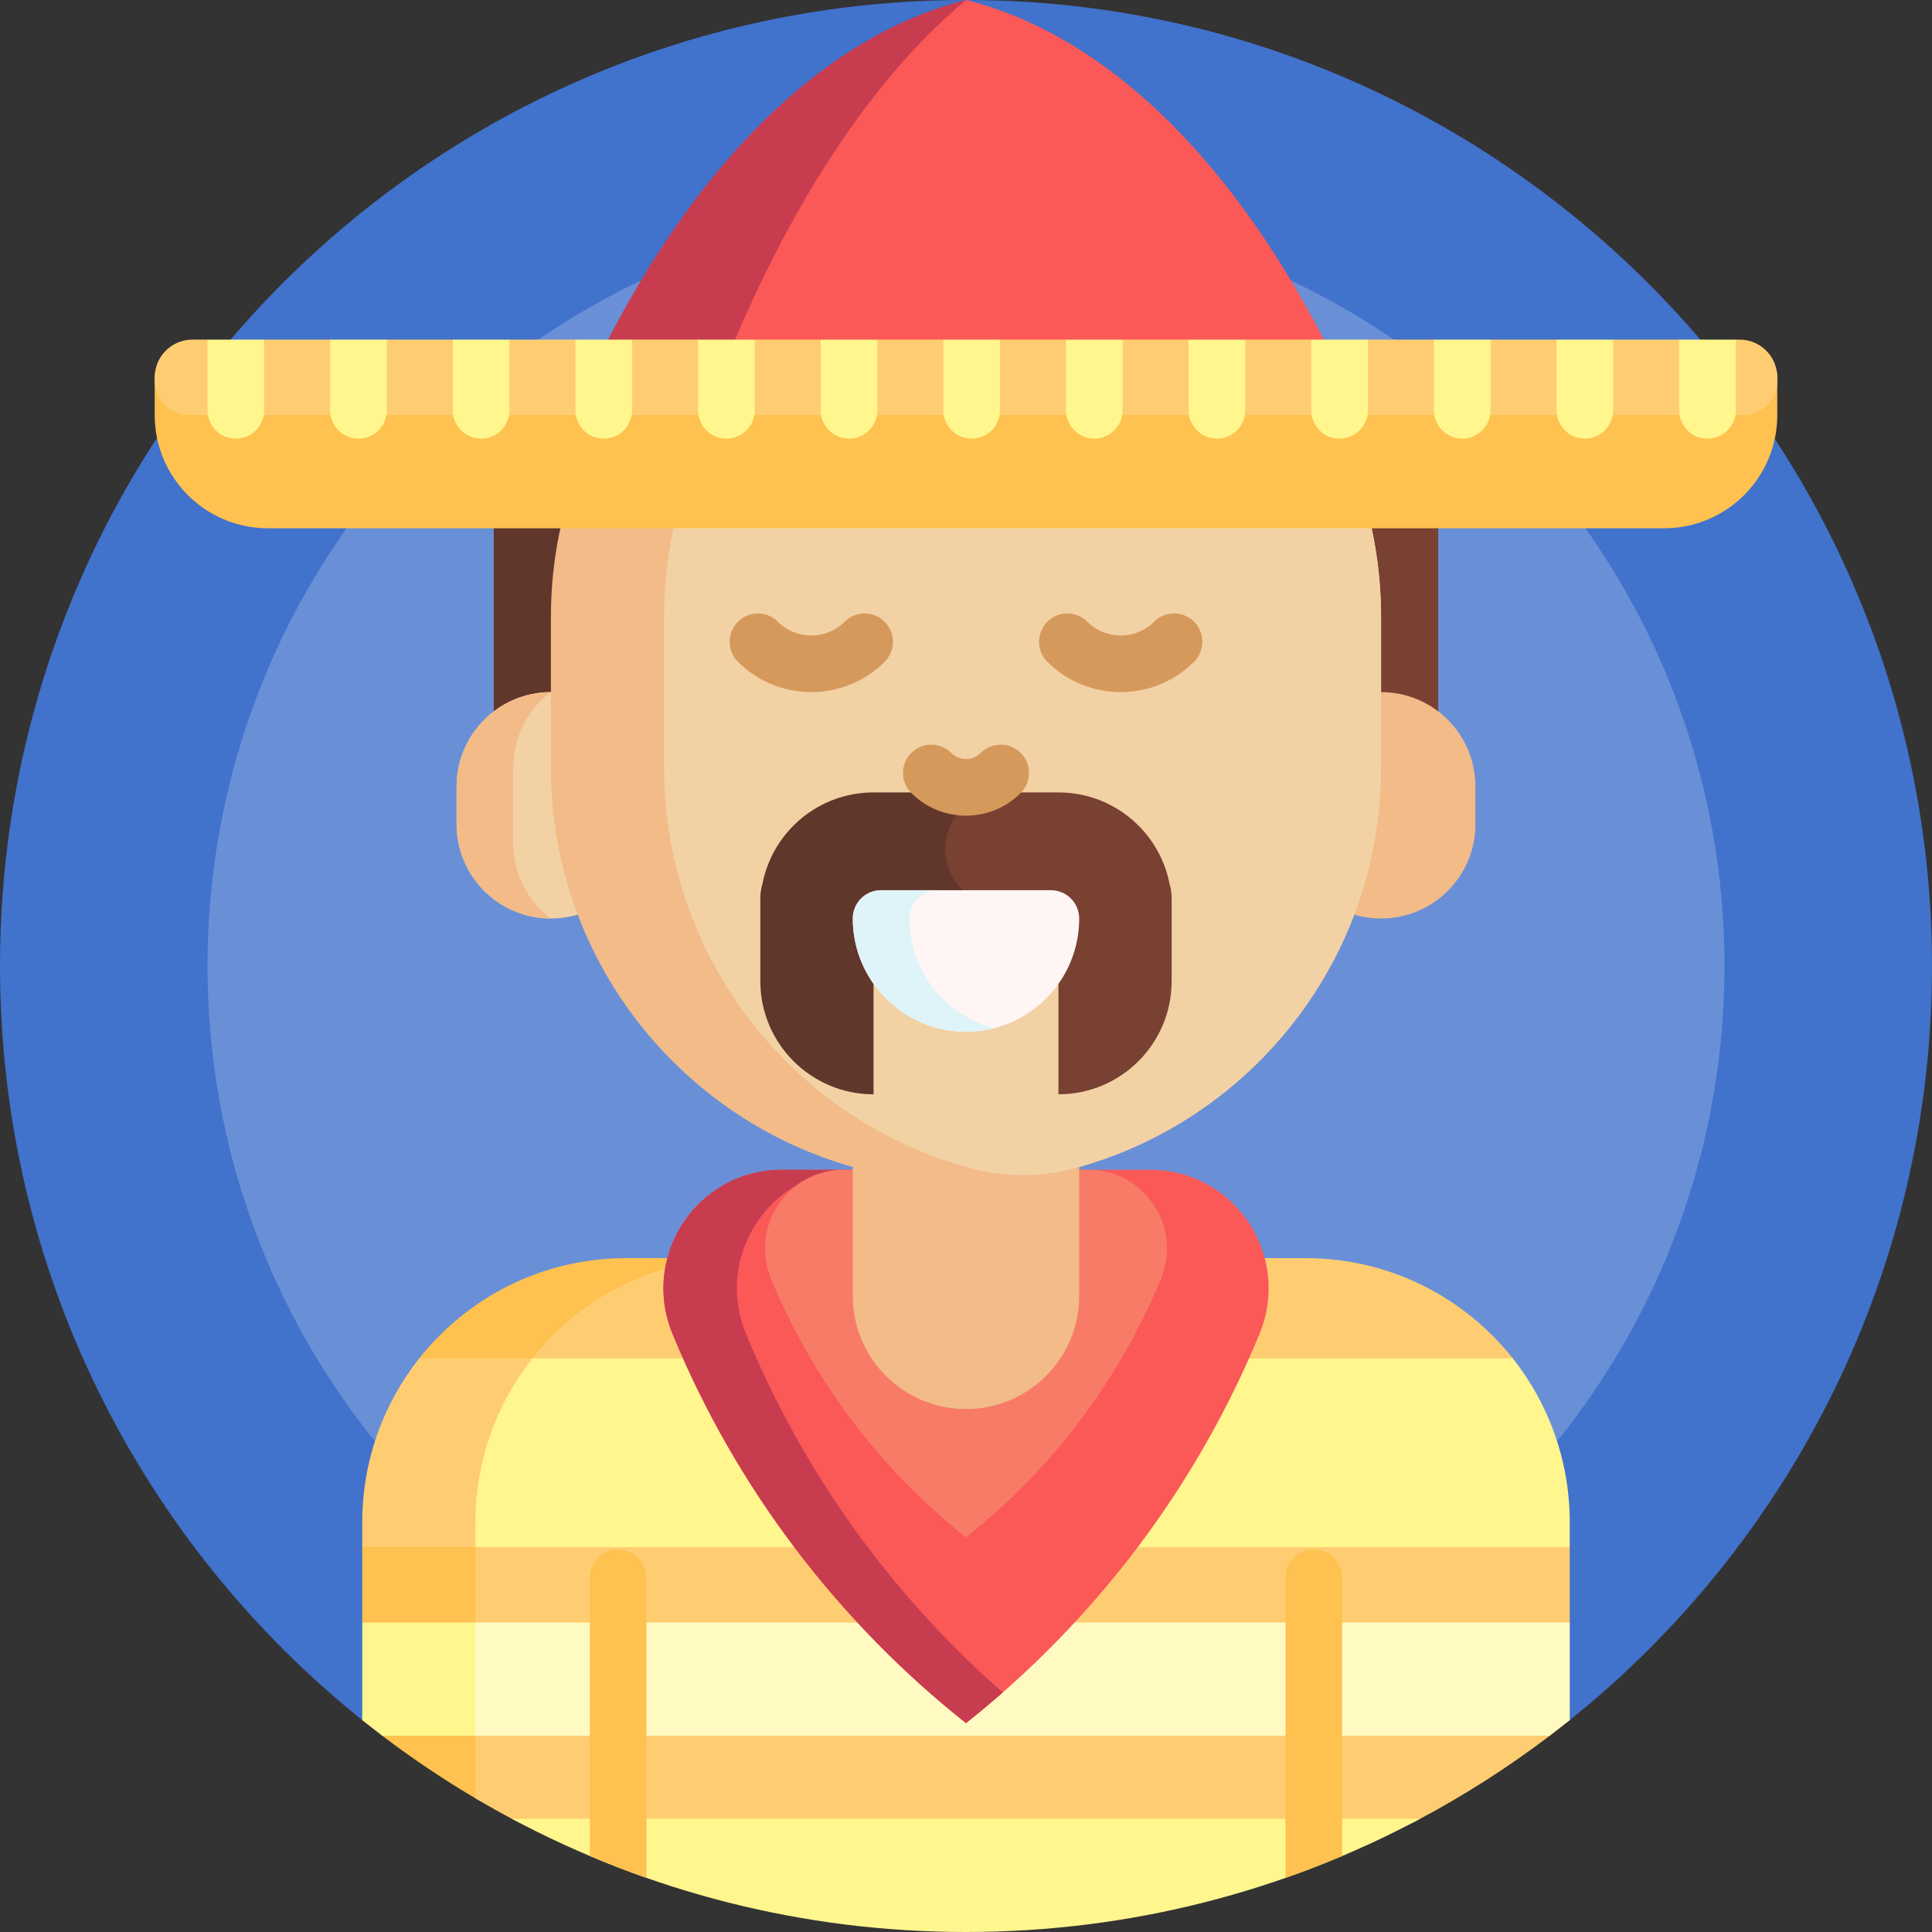<svg id="Capa_1" enable-background="new 0 0 512 512" height="512" viewBox="0 0 512 512" width="512" xmlns="http://www.w3.org/2000/svg"><rect x="0" y="0" width="512" height="512" fill="#333333" stroke="none"/><g><path d="m0 256c0-141.269 114.427-255.812 255.652-256 140.471-.187 255.477 113.918 256.343 254.386.503 81.582-37.158 154.388-96.178 201.612-4.728 3.783-11.368 4.034-16.381.637-40.918-27.729-90.285-43.927-143.436-43.927-53.111 0-102.445 16.174-143.345 43.865-5.069 3.432-11.782 3.181-16.56-.645-58.58-46.914-96.095-119.04-96.095-199.928z" fill="#4172cc"/><path d="m457 256c0 111.009-89.991 201-201 201s-201-89.991-201-201 89.991-201 201-201 201 89.991 201 201z" fill="#6990d7"/><path d="m209.333 333.416c-38.66 0-70 31.34-70 70v66.281c0 6.516-7.081 10.555-12.701 7.257-8.787-5.156-17.239-10.821-25.315-16.954-1.791-1.36 3.428-4.234 3.428-4.234v-22.639l-8.745-3.127v-20l4.234-5c0-14.206 4.232-27.424 11.504-38.462 1.123-1.705-1.915-4.942-.651-6.538 12.821-16.194 32.654-26.584 54.913-26.584z" fill="#ffc14f"/><path d="m410.532 403.681 5.468 6.319v20l-3.383 6.915-4.085 14.809c-1.753 1.406 3.942 6.917 2.151 8.277-10.998 8.352-22.693 15.836-34.981 22.348-3.348 1.774-7.084 2.695-10.873 2.695h-217.783c-3.73 0-7.402-.922-10.699-2.668-3.498-1.853-6.948-3.784-10.347-5.792v-73.166c0-38.66 31.34-70 70-70h150c22.259 0 42.092 10.389 54.913 26.584 1.893 2.391-1.835 5.173-.262 7.802 6.275 10.49 9.881 22.762 9.881 35.877z" fill="#ffcd71"/><path d="m416 430v25.852c-1.753 1.406-3.526 2.788-5.317 4.148h-285.39c-3.728 0-6.749-3.022-6.749-6.749v-16.501c0-3.728 3.022-6.749 6.749-6.749h290.707z" fill="#fffac1"/><path d="m416 403.416v6.584h-290.191c-1.293 0-2.34-1.048-2.34-2.34v-4.243c0-15.474 5.021-29.774 13.522-41.362.939-1.279 2.416-2.054 4.003-2.054h259.92c9.445 11.931 15.086 27.014 15.086 43.415zm-160 108.584c43.507 0 84.479-10.853 120.357-30h-240.713c35.877 19.146 76.849 30 120.356 30z" fill="#fff68e"/><path d="m96 430h30v30h-24.683c-1.791-1.36-3.563-2.743-5.317-4.148z" fill="#fff68e"/><path d="m111.087 360c-9.446 11.932-15.087 27.015-15.087 43.416v6.584h30v-6.584c0-16.401 5.641-31.484 15.087-43.416z" fill="#ffcd71"/><path d="m171.322 418.149v79.514c-5.075-1.778-10.077-3.711-15-5.795v-73.72c0-4.142 3.358-7.5 7.5-7.5s7.5 3.359 7.5 7.501zm176.856-7.5c-4.142 0-7.5 3.358-7.5 7.5v79.514c5.075-1.778 10.077-3.711 15-5.795v-73.72c0-4.141-3.357-7.499-7.5-7.499z" fill="#ffc14f"/><path d="m163.262 206.75h-32.41v-78.133h32.41z" fill="#61362b"/><path d="m381.148 206.75h-32.41v-78.133h32.41z" fill="#784132"/><path d="m207.175 310h97.65c22.414 0 37.496 22.777 28.954 43.499-16.787 40.723-43.774 76.167-77.779 103.15-34.005-26.983-60.992-62.427-77.779-103.15-8.542-20.722 6.54-43.499 28.954-43.499z" fill="#fb5858"/><path d="m265.738 448.522c-3.177 2.787-6.424 5.498-9.738 8.127-34.005-26.983-60.992-62.427-77.779-103.15-8.542-20.722 6.54-43.499 28.954-43.499h19.477c-22.414 0-37.496 22.777-28.954 43.499 15.151 36.755 38.611 69.209 68.04 95.023z" fill="#c83c50"/><path d="m223.563 310h64.873c14.891 0 24.91 15.132 19.235 28.898-11.151 27.055-29.08 50.602-51.671 68.528-22.591-17.926-40.52-41.473-51.672-68.527-5.675-13.767 4.345-28.899 19.235-28.899z" fill="#f87b67"/><path d="m146 243.416c-13.807 0-25-11.193-25-25v-10c0-13.807 11.193-25 25-25 13.807 0 25 11.193 25 25v10c0 13.807-11.193 25-25 25z" fill="#f2d1a5"/><path d="m136 203.416v20c0 8.178 3.927 15.439 9.998 20-13.806-.001-24.998-11.194-24.998-25v-10c0-13.806 11.192-24.999 24.998-25-6.071 4.561-9.998 11.822-9.998 20zm230-20v-20c0-60.751-49.249-110-110-110-60.751 0-110 49.249-110 110v40c0 50.351 33.83 92.8 80 105.859v34.141c0 16.569 13.431 30 30 30s30-13.431 30-30v-34.141c33.586-9.499 60.641-34.551 72.895-66.883 2.252.666 4.637 1.024 7.105 1.024 13.807 0 25-11.193 25-25v-10c0-13.807-11.193-25-25-25z" fill="#f2bb88"/><path d="m366 163.416v40c0 50.792-34.425 93.543-81.216 106.195-9.023 2.44-18.545 2.44-27.568 0-46.791-12.652-81.216-55.403-81.216-106.195v-40c0-55.663 41.345-101.669 95-108.985 53.655 7.316 95 53.322 95 108.985z" fill="#f2d1a5"/><path d="m257.202 2.817c-23.367 30.218-43.397 74.029-58.367 127.183h-55.149c25.553-69.633 65.845-118.377 112.314-130 .09.022.18.045.269.068 1.214.307 1.699 1.759.933 2.749z" fill="#c83c50"/><path d="m368.314 130h-188.314c18.619-58.543 45.064-104.29 76.021-129.995 46.46 11.634 86.744 60.373 112.293 129.995z" fill="#fb5858"/><path d="m441 140h-370c-16.569 0-30-13.431-30-30v-10c0-5.523 8.094-2.191 13.617-2.191l405.383-.171c5.523 0 11-3.161 11 2.362v10c0 16.569-13.431 30-30 30z" fill="#ffc14f"/><path d="m49.906 110c-4.951-.015-8.906-4.154-8.906-9.105v-.895c0-5.523 4.477-10 10-10h4l3.734 2.17h7.532l3.734-2.17h17.5l7.5 3.191 7.5-3.191h17.5l6.915 2.681 8.085-2.681h17.5l7.5 3.468 7.5-3.468h17.5l7.5 2.957 7.5-2.957h17.5l7.5 2.617 7.5-2.617h17.5l8.787 3.298 6.213-3.298h17.5l7.5 3.894 7.5-3.894h17.5l7.5 4.404 7.5-4.404h17.5l7.5 4.915 7.5-4.915h17.5l7.5 3.894 7.5-3.894h17.5l7.5 3.723 7.5-3.723h17.5l2.394 1.766h10.213l2.393-1.766h1c5.523 0 10 4.477 10 10v.894c0 4.951-3.955 9.09-8.906 9.105-.031 0-.063 0-.094 0h-412c-.031.001-.063.001-.094.001z" fill="#ffcd71"/><path d="m250 90h15v18.75c0 4.142-3.358 7.5-7.5 7.5s-7.5-3.358-7.5-7.5zm-32.5 18.75c0 4.142 3.358 7.5 7.5 7.5s7.5-3.358 7.5-7.5v-18.75h-15zm-32.5 0c0 4.142 3.358 7.5 7.5 7.5s7.5-3.358 7.5-7.5v-18.75h-15zm-32.5 0c0 4.142 3.358 7.5 7.5 7.5s7.5-3.358 7.5-7.5v-18.75h-15zm-32.5 0c0 4.142 3.358 7.5 7.5 7.5s7.5-3.358 7.5-7.5v-18.75h-15zm-32.5 0c0 4.142 3.358 7.5 7.5 7.5s7.5-3.358 7.5-7.5v-18.75h-15zm-32.5 0c0 4.142 3.358 7.5 7.5 7.5s7.5-3.358 7.5-7.5v-18.75h-15zm390-18.75v18.75c0 4.142 3.358 7.5 7.5 7.5s7.5-3.358 7.5-7.5v-18.75zm-32.5 18.75c0 4.142 3.358 7.5 7.5 7.5s7.5-3.358 7.5-7.5v-18.75h-15zm-32.5 0c0 4.142 3.358 7.5 7.5 7.5s7.5-3.358 7.5-7.5v-18.75h-15zm-32.5 0c0 4.142 3.358 7.5 7.5 7.5s7.5-3.358 7.5-7.5v-18.75h-15zm-32.5 0c0 4.142 3.358 7.5 7.5 7.5s7.5-3.358 7.5-7.5v-18.75h-15zm-32.5 0c0 4.142 3.358 7.5 7.5 7.5s7.5-3.358 7.5-7.5v-18.75h-15z" fill="#fff68e"/><path d="m261.5 225c0 8.284-6.716 15-15 15h-15v50c-16.569 0-30-13.431-30-30v-22c0-1.309.194-2.573.554-3.765 2.688-13.81 14.849-24.235 29.446-24.235h15c8.284 0 15 6.716 15 15z" fill="#61362b"/><path d="m310.5 238v22c0 16.569-13.431 30-30 30v-50h-15c-8.284 0-15-6.716-15-15s6.716-15 15-15h15c14.597 0 26.758 10.425 29.446 24.235.36 1.192.554 2.456.554 3.765z" fill="#784132"/><path d="m256 273.416c-16.569 0-30-13.431-30-30 0-4.142 3.358-7.5 7.5-7.5h45c4.142 0 7.5 3.358 7.5 7.5 0 16.569-13.431 30-30 30z" fill="#fff5f5"/><path d="m263.5 272.471c-2.397.617-4.91.945-7.5.945-16.568 0-30-13.431-30-30 0-4.142 3.358-7.5 7.5-7.5h15c-4.142 0-7.5 3.358-7.5 7.5 0 13.979 9.561 25.725 22.5 29.055z" fill="#def4f8"/><path d="m270.5 199.54c2.929 2.93 2.929 7.678 0 10.607-3.875 3.875-9.024 6.009-14.5 6.009s-10.625-2.134-14.5-6.009c-2.929-2.93-2.929-7.678 0-10.607 2.929-2.928 7.678-2.928 10.606 0 1.042 1.042 2.424 1.616 3.893 1.616s2.851-.574 3.893-1.616c2.93-2.928 7.679-2.928 10.608 0zm-46.661-34.772c-4.874 4.873-12.804 4.873-17.678 0-2.93-2.928-7.677-2.929-10.607.001-2.929 2.929-2.928 7.678 0 10.606 5.361 5.36 12.403 8.041 19.445 8.041s14.084-2.681 19.445-8.041c2.929-2.929 2.929-7.678 0-10.606-2.927-2.929-7.676-2.93-10.605-.001zm92.607.001c-2.929-2.929-7.678-2.93-10.607-.001-4.874 4.873-12.804 4.873-17.678 0-2.93-2.928-7.677-2.929-10.607.001-2.929 2.929-2.928 7.678 0 10.606 5.361 5.36 12.403 8.041 19.445 8.041s14.084-2.681 19.445-8.041c2.93-2.929 2.931-7.678.002-10.606z" fill="#d6995c"/></g></svg>